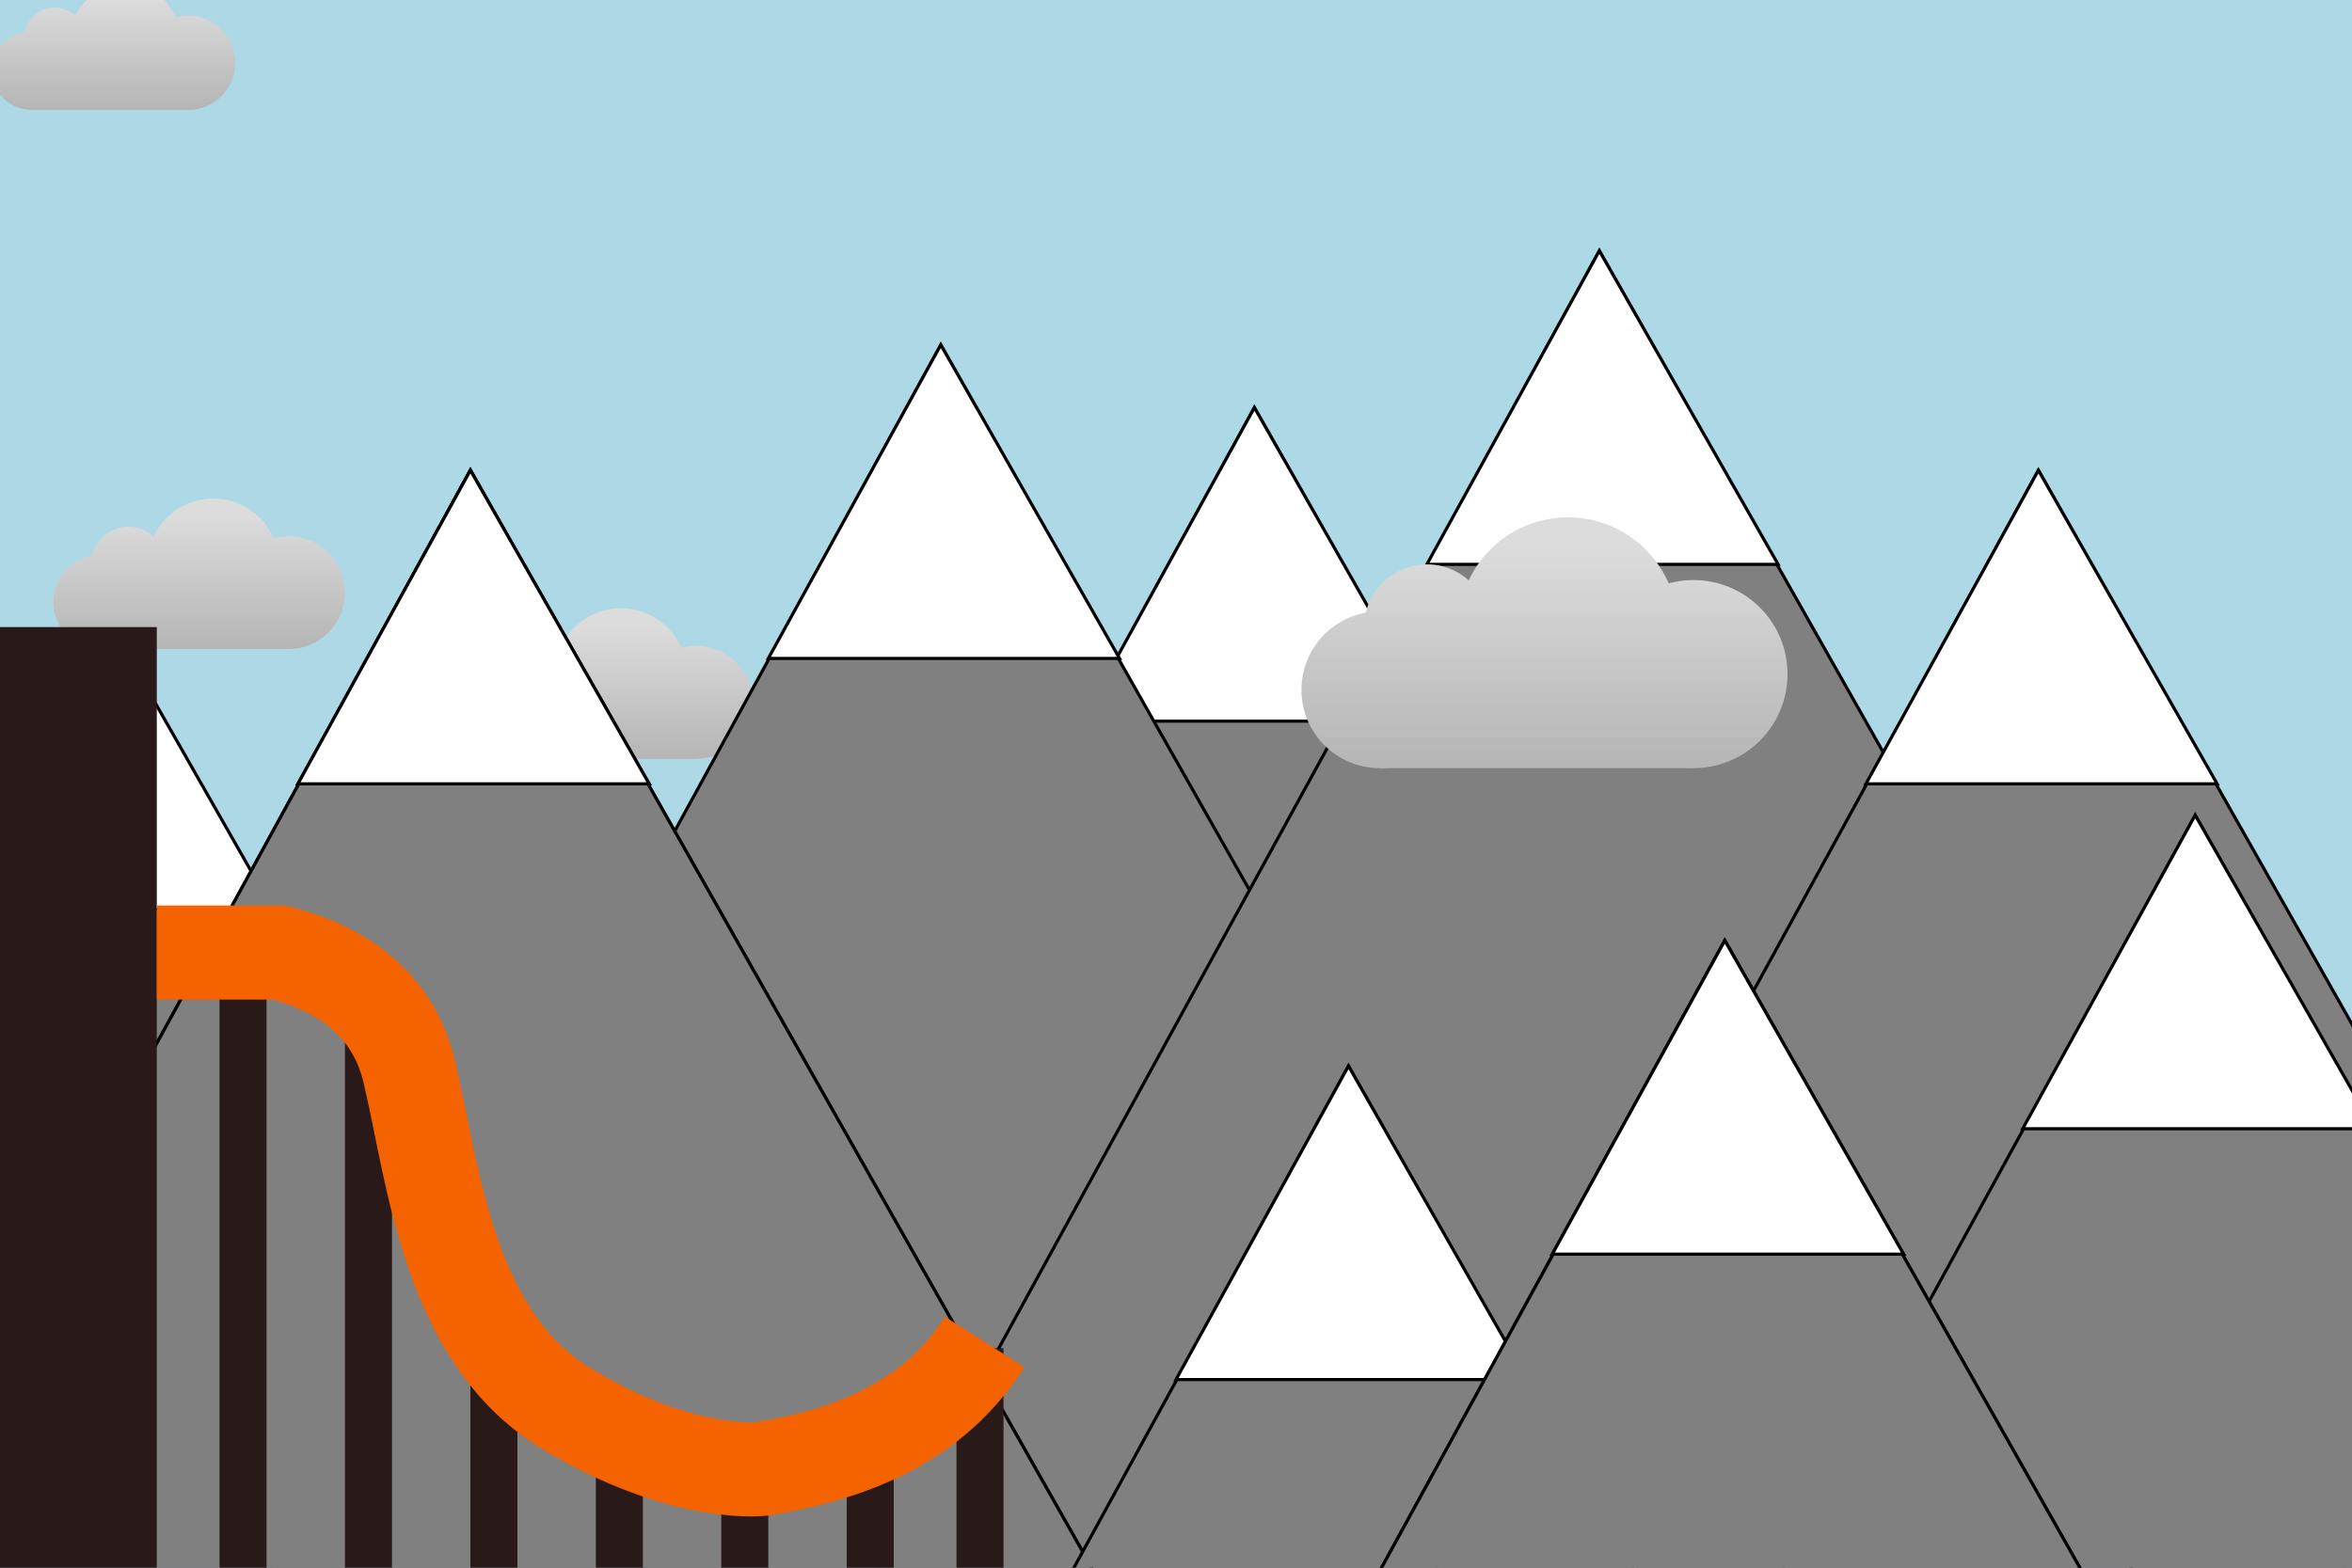 <?xml version="1.0" standalone="no"?>
<?xml-stylesheet type="text/css" href="handson.css" ?>
<svg xmlns="http://www.w3.org/2000/svg" width="750" height="500" viewBox="0 0 750 500" xmlns:xlink="http://www.w3.org/1999/xlink" >

<defs>
<g id="jumper_body" stroke-width="1">
    <ellipse cx="350" cy="250" rx="35" ry="60" />
    <ellipse cx="350" cy="310" rx="20" ry="40"/>
</g>

<g id="jumper_head" stroke-width="1" fill="pink">
    <circle cx="350" cy="175" r="30" />
</g>
<g id="skies" stroke-width="1" fill="green">
    <polygon points="250, 350, 250, 330, 550, 330, 530, 350" />
</g>
  <!--<polyline stroke="#000" stroke-width="5" fill="none" points="15,470 112,35 450,355 220,370 500,50 725,490 "/>-->


<g id="montagne" stroke-width="1" stroke="#000" fill="grey">
  <polygon points="300 70, 600 600, 10 600" id="triangle" fill="grey"/>
  <polygon points="300 70, 357 170, 245 170" id="triangle_neige" fill="white"/>
</g>

<g id="gp_mont" stroke-width="1" stroke="#000" fill="grey">
  <use x="100" y="60" href="#montagne"/>
  <use x="" y="40" href="#montagne"/>
  <use x="210" y="10" href="#montagne"/>
  <use x="-270" y="120" href="#montagne"/>
  <use x="-150" y="80" href="#montagne"/>
  <use x="-150" y="80" href="#montagne"/>
  <use x="350" y="80" href="#montagne"/>
</g>



<g id="jumper" stroke-width="1" transform="scale(0.2) translate(-390, -425)" >
    <use xlink:href="#jumper_body" />
    <use xlink:href="#jumper_head" />
    <use xlink:href="#skies" />
</g>

<g id="jumper_rotated" stroke-width="1"  >
    <use xlink:href="#jumper" transform="rotate(-45)"/>
    <animateTransform id="hover1_j" begin="final_jumper_move.end+10s;hover2_j.end" attributeName="transform" type="translate" from="0 0" to="-15 -5" dur="5s" repeatCount="1" />
  <animateTransform id="hover2_j" begin="hover1_j.end" attributeName="transform" type="translate" from="-15 -5" to="0 0" dur="5s" repeatCount="1" />

</g>


<g id="vent" stroke-width="1" fill="black">
    <line x="50" y="160" width="15" height="3" id="vent" fill="black"/>
</g>

<path id="path_tremplin" d="M 0.0 103.8 L 39.0 103.8 C 62.4 109.8 76.8 123.0 81.0 144.0 C 88.2 174.6 93.0 226.2 130.2 249.0 C 167.4 271.8 194.4 268.8 194.4 268.2 C 227.4 262.8 250 250 264 228 " />
<path id="path_vol" d="m 250 250 l 400 -400"/>
<g id="tremplin" stroke-width="1" fill="#291919">
<rect x="20" y="100" width="15" height="300" id="vent"/>
<rect x="60" y="120" width="15" height="280" id="vent"/>
<rect x="100" y="220" width="15" height="180" id="vent"/>
<rect x="140" y="260" width="15" height="140" id="vent"/>
<rect x="180" y="260" width="15" height="140" id="vent"/>
<rect x="220" y="260" width="15" height="140" id="vent"/>
<rect x="255" y="230" width="15" height="170" id="vent"/>
  <use xlink:href="#path_tremplin" stroke="#f56200" fill="none" stroke-width="30" />

</g>

<g id="tremplin_avec_echelle">
  <use x="50" xlink:href="#tremplin" />
  <rect x="0" y="75" width="50" height="300" id="vent" fill="darkgray"/>
</g>

<g id="cloud" >
  <rect x="20" y="20" width="100" height="50" />
  <circle cx="20" cy="45" r="25" />
  <circle cx="35" cy="25" r="20"  />
  <circle cx="80" cy="25" r="35"  />
  <circle cx="120" cy="40" r="30"/>

      <animateTransform id="hover1" begin="0;hover2.end" attributeName="transform" type="translate" from="0 0" to="-10 -30" dur="5s" repeatCount="1" />
  <animateTransform id="hover2" begin="hover1.end" attributeName="transform" type="translate" from="-10 -30" to="0 0" dur="5s" repeatCount="1" />
  

</g>

<linearGradient id="Gradient1" x1="0%" x2="0%" y1="0%" y2="100%" gradientUnits="userSpaceOnUse">
    <stop offset="0%" style="stop-color:rgb(220,220,220);stop-opacity:1"/>
        <stop offset="70%" style="stop-color:rgb(25,25,25);stop-opacity:1"/>
      </linearGradient>
<!-- rocketship def -->
<mask id="mask_rocket">
<rect x="0" y="0" width="400" height="300" fill="white"/>
    <circle cx="70" cy="230" r="50" fill="black"/>
</mask>
<g id="flame" transform="scale(10)">
    <path d="M 4 0 q -3 2 1 6 q 4 -4 1 -6"/>
</g>

<g id="flames">
<use xlink:href="#flame" transform="translate(0,0)" fill="yellow"/>
<use xlink:href="#flame" transform="translate(15,0) scale(0.7)" fill="orange"/>
<use xlink:href="#flame" transform="translate(25,0) scale(0.5)" fill="#ff3c00"/>
</g>
<linearGradient id="gradient_hatch" x1="0%" x2="100%" y1="0%" y2="100%" >
    <stop offset="0%" style="stop-color:rgb(51, 153, 255);stop-opacity:1"/>
        <stop offset="100%" style="stop-color:rgb(0, 0, 255);stop-opacity:1"/>
    </linearGradient>
<g id="rocket" transform="scale(0.4)">
<circle cx="70" cy="200" r="65" fill="darkred" mask="url(#mask_rocket)"/>
<svg viewBox="0 0 120 220" width="120" height="200">
<ellipse  height="20" cx="70" cy="150" rx="50" ry="100" fill="#6b6969" />
</svg>
<circle cx="70" cy="90" r="15" fill="url(#gradient_hatch)" />
<use xlink:href="#flames" y="200" x="20"/>
</g>

</defs>



<rect x="0" y="0" width="750" height="500" fill="lightblue" >
<!-- space sky overlay -->

<animate id="to_space_fill" attributeName="fill" values="lightblue;blue;darkblue; black" dur="15s" begin="final_jumper_move.end+7s" repeatCount="1"  />
<animate attributeName="fill" values="black" begin="to_space_fill.end" repeatCount="indefinite" dur="2s"  />


</rect>
<svg x="300" y="75" viewBox="0 0 400 300" height="300" width="400" opacity="0">
  <circle cx="296" cy="183" r="0.2" fill="white"/>
<circle cx="347" cy="2" r="0.7" fill="white"/>
<circle cx="274" cy="133" r="0.2" fill="white"/>
<circle cx="291" cy="179" r="0.2" fill="white"/>
<circle cx="376" cy="280" r="0.3" fill="white"/>
<circle cx="268" cy="296" r="0.7" fill="white"/>
<circle cx="352" cy="162" r="0.2" fill="white"/>
<circle cx="132" cy="214" r="0.3" fill="white"/>
<circle cx="393" cy="238" r="0.3" fill="white"/>
<circle cx="66" cy="12" r="0.3" fill="white"/>
<circle cx="346" cy="86" r="0.7" fill="white"/>
<circle cx="35" cy="0" r="0.5" fill="white"/>
<circle cx="211" cy="220" r="0.2" fill="white"/>
<circle cx="306" cy="106" r="0.5" fill="white"/>
<circle cx="195" cy="5" r="0.5" fill="white"/>
<circle cx="203" cy="23" r="0.2" fill="white"/>
<circle cx="183" cy="243" r="0.3" fill="white"/>
<circle cx="100" cy="29" r="0.2" fill="white"/>
<circle cx="355" cy="178" r="0.7" fill="white"/>
<circle cx="208" cy="203" r="0.7" fill="white"/>
<circle cx="291" cy="190" r="0.5" fill="white"/>
<circle cx="180" cy="289" r="0.2" fill="white"/>
<circle cx="172" cy="170" r="0.7" fill="white"/>
<circle cx="228" cy="37" r="0.3" fill="white"/>
<circle cx="374" cy="124" r="0.7" fill="white"/>
<circle cx="331" cy="109" r="0.7" fill="white"/>
<circle cx="292" cy="134" r="0.5" fill="white"/>
<circle cx="112" cy="283" r="0.7" fill="white"/>
<circle cx="314" cy="300" r="0.7" fill="white"/>
<circle cx="50" cy="53" r="0.7" fill="white"/>
<circle cx="205" cy="55" r="0.5" fill="white"/>
<circle cx="245" cy="282" r="0.7" fill="white"/>
<circle cx="90" cy="123" r="0.3" fill="white"/>
<circle cx="196" cy="140" r="0.5" fill="white"/>
<circle cx="6" cy="175" r="0.2" fill="white"/>
<circle cx="260" cy="231" r="0.7" fill="white"/>
<circle cx="254" cy="113" r="0.3" fill="white"/>
<circle cx="63" cy="223" r="0.5" fill="white"/>
<circle cx="159" cy="176" r="0.5" fill="white"/>
<circle cx="121" cy="288" r="0.5" fill="white"/>
<circle cx="275" cy="160" r="0.2" fill="white"/>
<circle cx="72" cy="148" r="0.7" fill="white"/>
<circle cx="47" cy="259" r="0.7" fill="white"/>
<circle cx="268" cy="270" r="0.2" fill="white"/>
<circle cx="136" cy="261" r="0.7" fill="white"/>
<circle cx="165" cy="173" r="0.3" fill="white"/>
<circle cx="221" cy="168" r="0.3" fill="white"/>
<circle cx="204" cy="221" r="0.5" fill="white"/>
<circle cx="258" cy="297" r="0.2" fill="white"/>
<circle cx="399" cy="164" r="0.3" fill="white"/>
<circle cx="184" cy="12" r="0.5" fill="white"/>
<circle cx="226" cy="121" r="0.3" fill="white"/>
<circle cx="340" cy="131" r="0.3" fill="white"/>
<circle cx="152" cy="266" r="0.2" fill="white"/>
<circle cx="345" cy="210" r="0.5" fill="white"/>
<circle cx="351" cy="218" r="0.5" fill="white"/>
<circle cx="30" cy="295" r="0.2" fill="white"/>
<circle cx="209" cy="214" r="0.3" fill="white"/>
<circle cx="235" cy="264" r="0.2" fill="white"/>
<circle cx="245" cy="218" r="0.3" fill="white"/>
<circle cx="134" cy="123" r="0.2" fill="white"/>
<circle cx="275" cy="272" r="0.5" fill="white"/>
<circle cx="218" cy="53" r="0.5" fill="white"/>
<circle cx="21" cy="206" r="0.2" fill="white"/>
<circle cx="31" cy="274" r="0.3" fill="white"/>
<circle cx="0" cy="129" r="0.2" fill="white"/>
<circle cx="131" cy="195" r="0.2" fill="white"/>
<circle cx="238" cy="14" r="0.7" fill="white"/>
<circle cx="216" cy="259" r="0.7" fill="white"/>
<circle cx="211" cy="240" r="0.5" fill="white"/>
<circle cx="60" cy="32" r="0.3" fill="white"/>
<circle cx="94" cy="209" r="0.2" fill="white"/>
<circle cx="67" cy="21" r="0.7" fill="white"/>
<circle cx="69" cy="79" r="0.5" fill="white"/>
<circle cx="130" cy="55" r="0.3" fill="white"/>
<circle cx="105" cy="47" r="0.3" fill="white"/>
<circle cx="102" cy="68" r="0.5" fill="white"/>
<circle cx="350" cy="208" r="0.3" fill="white"/>
<circle cx="375" cy="188" r="0.3" fill="white"/>
<circle cx="180" cy="81" r="0.5" fill="white"/>
<circle cx="55" cy="80" r="0.5" fill="white"/>
<circle cx="106" cy="242" r="0.5" fill="white"/>
<circle cx="243" cy="58" r="0.7" fill="white"/>
<circle cx="362" cy="129" r="0.7" fill="white"/>
<circle cx="297" cy="274" r="0.3" fill="white"/>
<circle cx="371" cy="48" r="0.2" fill="white"/>
<circle cx="374" cy="105" r="0.2" fill="white"/>
<circle cx="124" cy="244" r="0.5" fill="white"/>
<circle cx="358" cy="88" r="0.2" fill="white"/>
<circle cx="131" cy="148" r="0.3" fill="white"/>
<circle cx="301" cy="105" r="0.3" fill="white"/>
<circle cx="325" cy="96" r="0.2" fill="white"/>
<circle cx="70" cy="110" r="0.2" fill="white"/>
<circle cx="105" cy="193" r="0.5" fill="white"/>
<circle cx="347" cy="124" r="0.5" fill="white"/>
<circle cx="258" cy="85" r="0.7" fill="white"/>
<circle cx="233" cy="12" r="0.3" fill="white"/>
<circle cx="351" cy="39" r="0.7" fill="white"/>
<circle cx="341" cy="216" r="0.3" fill="white"/>
<circle cx="14" cy="151" r="0.2" fill="white"/>
<circle cx="354" cy="97" r="0.3" fill="white"/>
<circle cx="99" cy="13" r="0.2" fill="white"/>
<circle cx="343" cy="281" r="0.2" fill="white"/>
<circle cx="373" cy="98" r="0.5" fill="white"/>
<circle cx="400" cy="158" r="0.5" fill="white"/>
<circle cx="53" cy="36" r="0.2" fill="white"/>
<circle cx="209" cy="280" r="0.2" fill="white"/>
<circle cx="255" cy="299" r="0.5" fill="white"/>
<circle cx="182" cy="275" r="0.5" fill="white"/>
<circle cx="195" cy="194" r="0.7" fill="white"/>
<circle cx="286" cy="177" r="0.2" fill="white"/>
<circle cx="69" cy="281" r="0.3" fill="white"/>
<circle cx="306" cy="3" r="0.7" fill="white"/>
<circle cx="143" cy="172" r="0.3" fill="white"/>
<circle cx="104" cy="299" r="0.2" fill="white"/>
<circle cx="158" cy="110" r="0.5" fill="white"/>
<circle cx="152" cy="215" r="0.5" fill="white"/>
<circle cx="8" cy="221" r="0.5" fill="white"/>
<circle cx="36" cy="13" r="0.3" fill="white"/>
<circle cx="86" cy="134" r="0.2" fill="white"/>
<animate attributeName="opacity"
             values="0;1" dur="8s"
             repeatCount="1" begin="to_space_fill.begin+5s" id="show_stars"/>
<animate attributeName="opacity"
             values="1" dur="1s"
             begin="show_stars.end" repeatCount="indefinite" id="keep_stars"/> 

<use xlink:href="#rocket" transform="translate(-400 -400)">
      <animateTransform attributeName="transform" type="translate" from="100 500" to="100 -100" dur="10s" begin="to_space_fill.begin+8s" repeatCount="1"/>

</use>
        
</svg>

<use xlink:href="#cloud" fill="url(#Gradient1)" transform="translate(150 200) scale(0.6) "/>

<use xlink:href="#gp_mont" fill="white" y="0" x="00">
    <animateTransform attributeName="transform" type="translate" from="0 0" to="-370 500" dur="12s" begin="final_jumper_move.end" repeatCount="1"/>
    <animateTransform attributeName="transform" type="translate" from="-370 500" to="-270 500" dur="7s" begin="fastest_mooving_away_element_animation.end" repeatCount="indefinite"/>

</use>
<use xlink:href="#cloud" fill="url(#Gradient1)" transform="translate(20 165) scale(0.6) "/>

<use xlink:href="#gp_mont" fill="white" y="150" x="400">
    <animateTransform attributeName="transform" type="translate" from="0 0" to="-270 500" dur="7s" begin="final_jumper_move.end" repeatCount="1" id="fastest_mooving_away_element_animation"/>
    <animateTransform attributeName="transform" type="translate" from="-270 500" to="-270 500" dur="7s" begin="fastest_mooving_away_element_animation.end" repeatCount="indefinite"/>

</use>
<rect x="0" y="200" width="50" height="500" fill="#291919" />



<svg x="50" y="200" viewBox="0 200 600 600" height="1000" width="600">
  <use xlink:href="#tremplin"/>
  <use xlink:href="#jumper" y="0" fill="red">
  <animateTransform attributeName="transform" type="translate" from="0 105" to="0 105" dur="3s" repeatCount="1" />
  <animateMotion begin="3s" dur="5s" rotate="auto"  keyPoints="0;0.1 ; 0.2; 0.7; 1" keyTimes="0; 0.35; 0.65; 0.9; 1" calcMode="linear">
    <mpath xlink:href="#path_tremplin"/>
  </animateMotion>
    <animateMotion begin="8s" dur="4s" rotate="auto" id="vol_2" >
      <mpath xlink:href="#path_vol"/>
    </animateMotion>
  </use>
</svg>


<use xlink:href="#cloud" fill="url(#Gradient1)" y="0" x="0" transform="scale(0.5)">
  <animateTransform attributeName="transform" type="translate" begin="final_jumper_move.end+7s" from="600 100" to="0 400" dur="3s">
    
  </animateTransform>
</use>

<use xlink:href="#cloud" fill="url(#Gradient1)" y="0" x="0" transform="scale(0.5)">
  <animateTransform attributeName="transform" type="translate" begin="final_jumper_move.end+8s" from="400 100" to="0 500" dur="3s">
    
  </animateTransform>
</use>
<use xlink:href="#jumper_rotated" fill="red"  transform="rotate(-45)" y="0" x="0">
  <animateTransform attributeName="transform" type="translate" rotate="auto"  from="500 250" to="500 250" dur="0.1s" begin="10s" repeatCount="indefinite" />
  <animateTransform attributeName="transform" type="translate" rotate="auto"  from="-500 -250" to="-500 -250" dur="1s" begin="9s" repeatCount="1" id="final_jumper_move" />
</use>

<!-- transition cloud -->
<use xlink:href="#cloud" fill="url(#Gradient1)"  x="420" y="175">
    <animateTransform attributeName="transform" type="translate" from="0 0" to="-270 500" dur="9s" begin="final_jumper_move.end" repeatCount="1"/>
        <animateTransform attributeName="transform" type="translate" from="-270 500" to="-270 500" dur="7s" begin="fastest_mooving_away_element_animation.end" repeatCount="indefinite"/>
</use>

<!-- camera movements -->
<animate id="zoom_in" attributeName="viewBox" from="0 0 750 500" to="50 100 400 300" dur="3s"/>
<animate id="follow_1" attributeName="viewBox" from="50 100 400 300" to="120 200 400 300 " dur="4s" begin="zoom_in.end"/>
<animate id="zoom_out" attributeName="viewBox" from="120 200 400 300" to="200 150 400 300 " dur="2s" begin="follow_1.end"/>
<animate id="zoom_in_2" attributeName="viewBox" from="200 150 400 300" to="300 75 400 300 " dur="5s" begin="zoom_out.end"/>
<animate id="freeze" attributeName="viewBox" from="300 75 400 300" to="300 75 400 300 " dur="indefinite" begin="zoom_in_2.end"/>



</svg>
